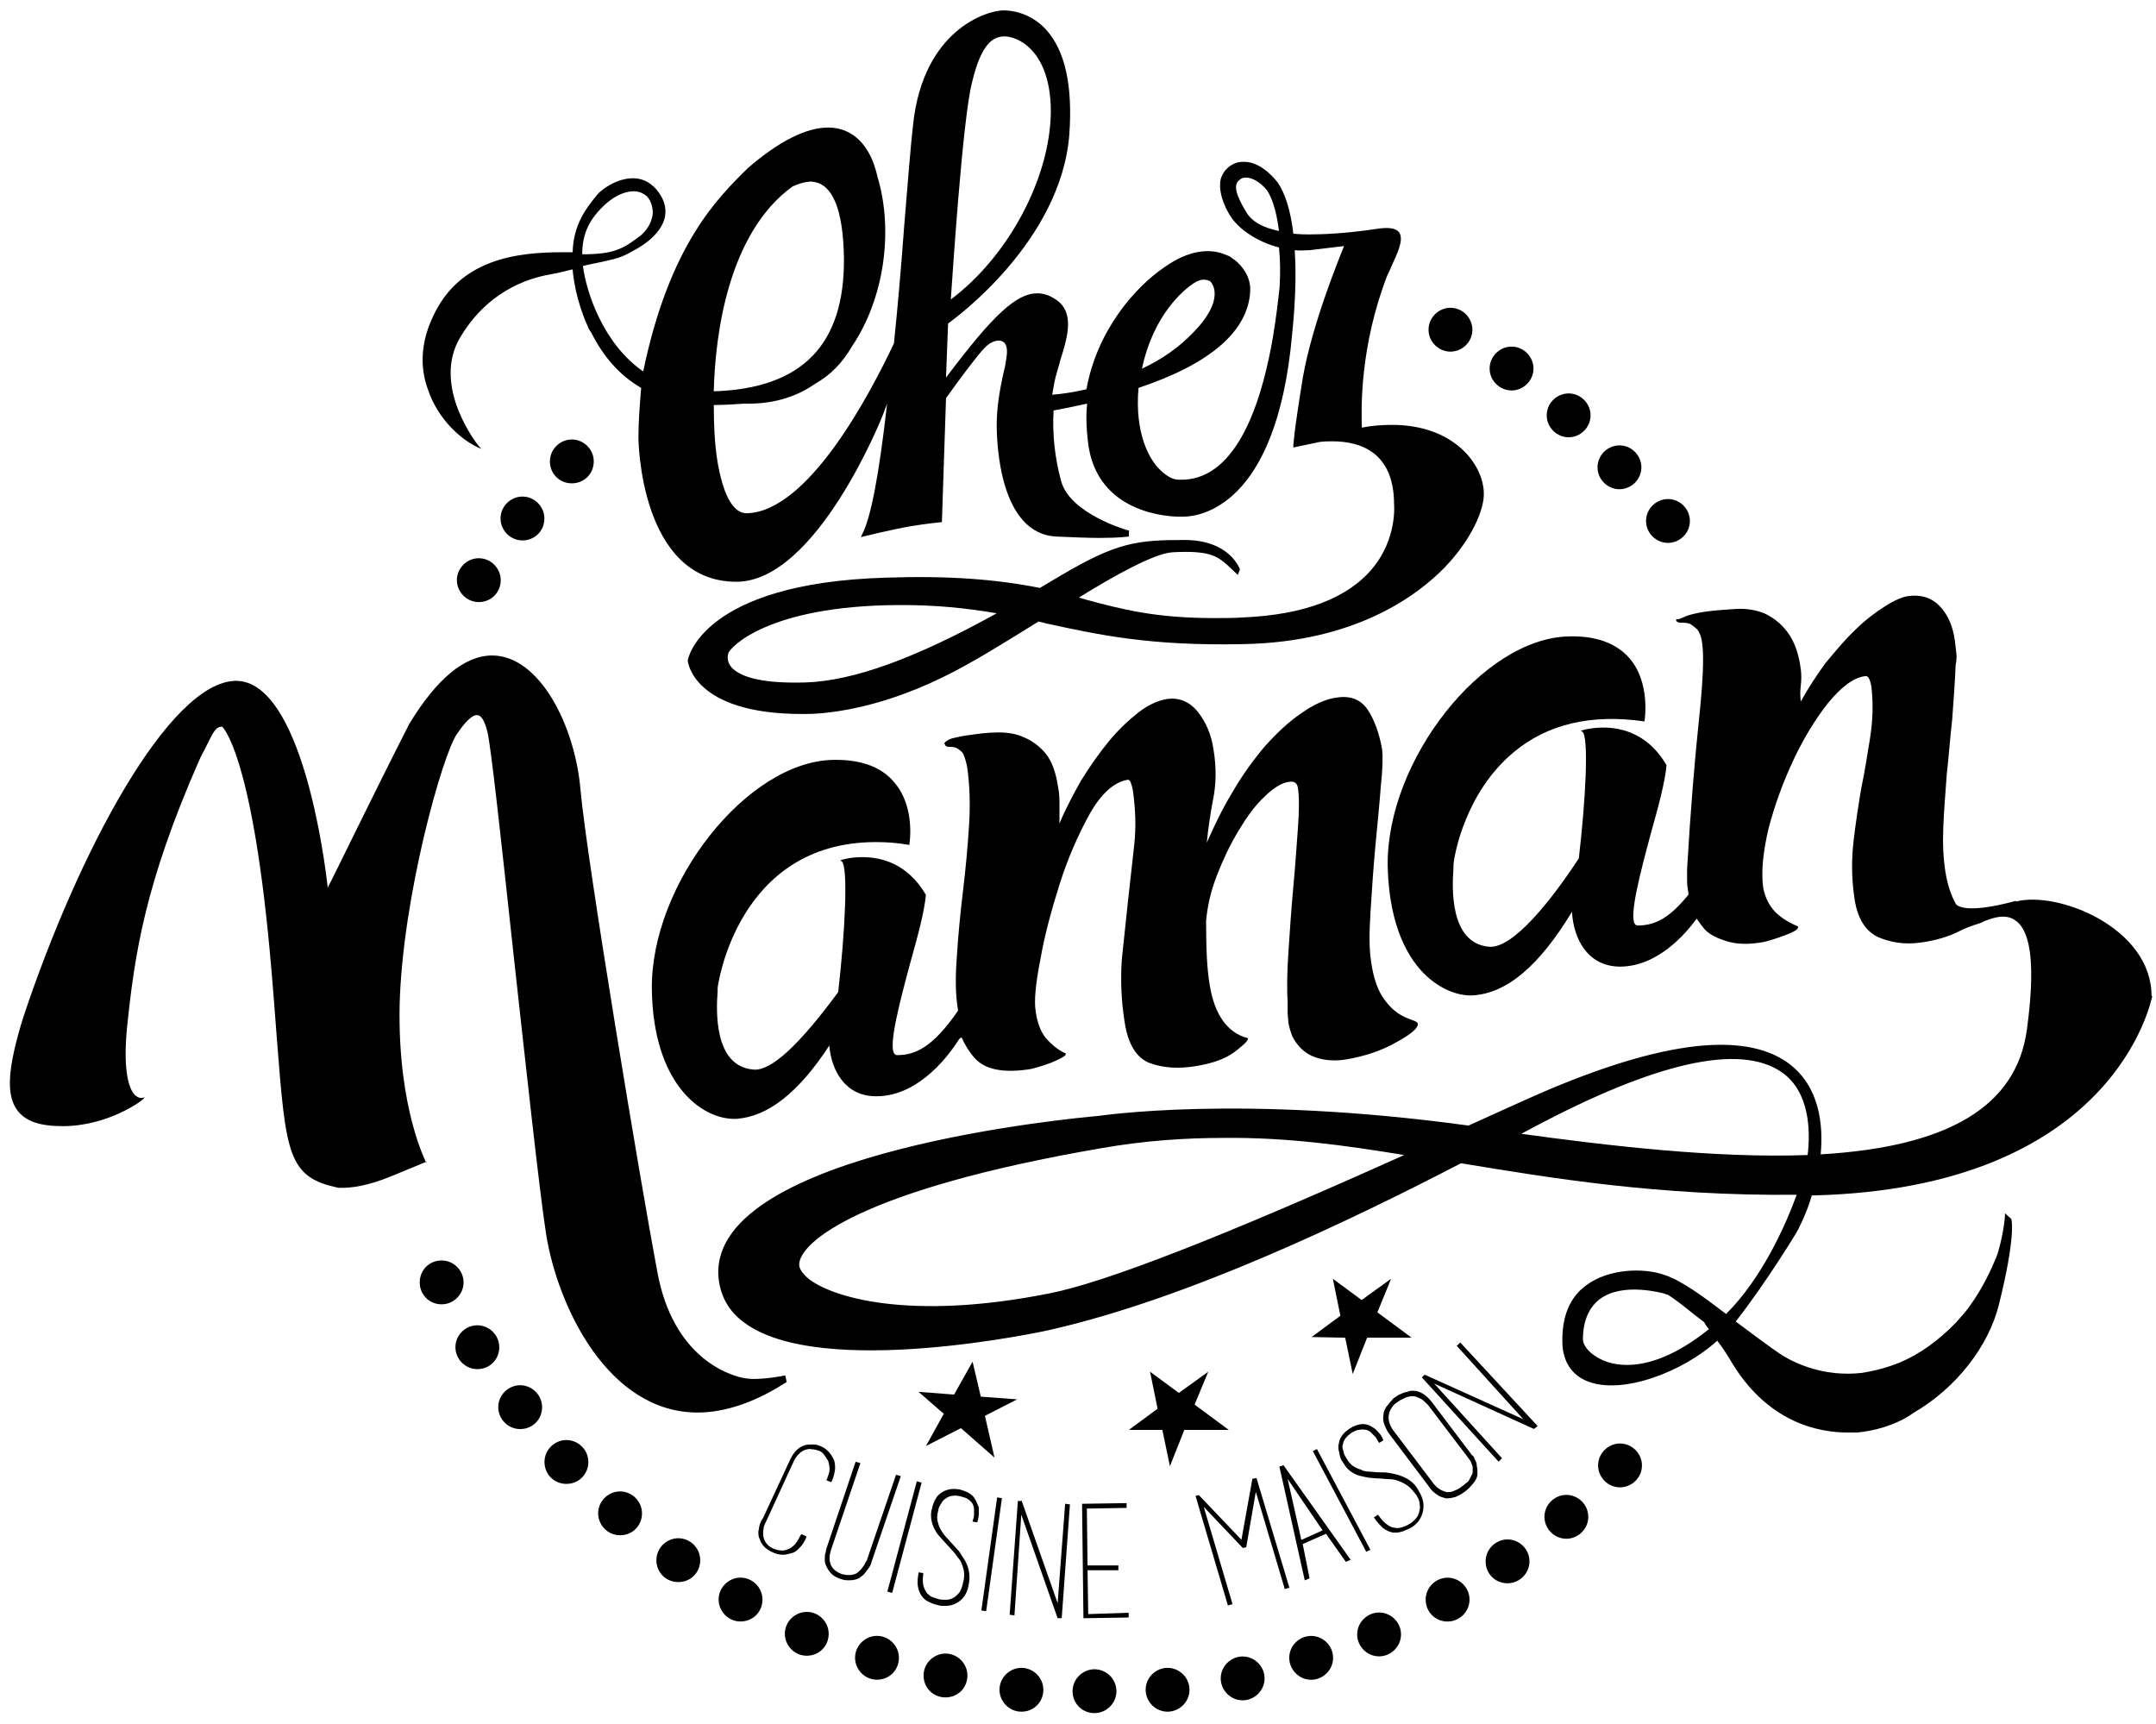 <?xml version="1.0" encoding="utf-8"?>
<!-- Generator: Adobe Illustrator 22.0.0, SVG Export Plug-In . SVG Version: 6.00 Build 0)  -->
<svg version="1.1"
	 id="svg2" xmlns:cc="http://creativecommons.org/ns#" xmlns:dc="http://purl.org/dc/elements/1.1/" xmlns:rdf="http://www.w3.org/1999/02/22-rdf-syntax-ns#" xmlns:svg="http://www.w3.org/2000/svg"
	 xmlns="http://www.w3.org/2000/svg" xmlns:xlink="http://www.w3.org/1999/xlink" x="0px" y="0px" viewBox="0 0 419.5 335.5"
	 style="enable-background:new 0 0 419.5 335.5;" xml:space="preserve">
<style type="text/css">
	.st0{clip-path:url(#SVGID_2_);}
</style>
<g id="g10" transform="matrix(1.333,0,0,-1.333,0,453.547)">
	<g id="g12">
		<g>
			<defs>
				<rect id="SVGID_1_" x="-68.2" y="-22.2" width="453.5" height="453.5"/>
			</defs>
			<clipPath id="SVGID_2_">
				<use xlink:href="#SVGID_1_"  style="overflow:visible;"/>
			</clipPath>
			<g id="g14" class="st0">
				<g id="g20" transform="translate(127.995,79.609)">
					<path id="path22" d="M-11.5,34.5c0.3,0.3,0.5,0.5,0.7,0.8c0.2,0.3,0.3,0.5,0.4,0.7c0.1,0.2,0.1,0.3,0.1,0.3l0,0.1l-0.7,0.3
						l-0.1-0.1c-0.2-0.3-0.3-0.6-0.5-0.9c-0.2-0.2-0.3-0.5-0.6-0.7c-0.2-0.2-0.5-0.4-0.8-0.5c-0.6-0.3-1.4-0.2-2.1,0.1
						c-0.7,0.3-1.2,0.8-1.4,1.5c-0.1,0.3-0.1,0.6-0.1,0.9c0,0.3,0.1,0.6,0.1,0.8c0.1,0.3,0.2,0.5,0.4,0.9l3.9,8.5
						c0.2,0.5,0.5,0.9,0.8,1.2c0.3,0.3,0.6,0.5,0.9,0.6c0.3,0.1,0.7,0.2,1,0.1c0.3,0,0.7-0.1,1-0.2c0.3-0.1,0.6-0.3,0.8-0.6
						c0.2-0.3,0.4-0.6,0.6-0.9c0.1-0.4,0.2-0.8,0.2-1.2c0-0.5-0.2-0.9-0.4-1.5l-0.1-0.1l0.7-0.3l0.1,0.1c0.3,0.6,0.4,1.2,0.5,1.8
						c0,0.6,0,1.1-0.3,1.6c-0.4,0.8-1,1.4-1.7,1.7c-0.4,0.2-0.8,0.3-1.2,0.3c-0.4,0-0.8,0-1.2-0.1c-1-0.3-1.7-1.1-2.2-2.2l-3.9-8.4
						c0,0-0.1-0.2-0.2-0.3c-0.1-0.2-0.2-0.4-0.3-0.7c-0.1-0.3-0.1-0.6-0.2-1c0-0.4,0-0.8,0.2-1.1c0.2-0.8,0.9-1.5,1.8-1.9
						c0.6-0.3,1.1-0.4,1.6-0.4c0.4,0,0.7,0.1,1.1,0.2C-12.1,34-11.8,34.2-11.5,34.5"/>
				</g>
				<g id="g24" transform="translate(137.79,76.186)">
					<path id="path26" d="M-11.5,34.5c0.2,0.3,0.4,0.5,0.6,0.8c0.1,0.2,0.3,0.5,0.3,0.7l4.3,12.6L-7,48.8l-4.2-12.3
						c0-0.1-0.1-0.3-0.2-0.4c-0.1-0.1-0.1-0.3-0.2-0.4c-0.1-0.2-0.3-0.4-0.5-0.7c-0.2-0.2-0.4-0.4-0.7-0.6c-0.6-0.3-1.3-0.3-2.1-0.1
						c-0.8,0.3-1.3,0.7-1.6,1.3c-0.1,0.3-0.2,0.6-0.2,0.9c0,0.3,0,0.6,0.1,0.9c0,0.1,0.1,0.3,0.1,0.4l4.3,12.7l-0.7,0.2l-4.2-12.5
						c-0.1-0.2-0.1-0.5-0.2-0.8c-0.1-0.3-0.1-0.6-0.1-1c0-0.4,0.1-0.7,0.3-1.1c0.4-0.8,1-1.4,2-1.7c0.5-0.2,0.9-0.2,1.3-0.2
						c0.5,0,1,0.1,1.4,0.3C-12,34-11.7,34.2-11.5,34.5"/>
				</g>
				<g id="g28" transform="translate(141.025,73.435)">
					<path id="path30" d="M-11.5,34.5l0.7-0.2l4.3,16.1l-0.7,0.2L-11.5,34.5z"/>
				</g>
				<g id="g32" transform="translate(153.873,86.842)">
					<path id="path34" d="M-11.5,34.5c-0.4,0.8-1.2,1.2-2.3,1.5c-1.1,0.2-2,0-2.7-0.5c-0.3-0.2-0.6-0.5-0.7-0.7
						c-0.2-0.3-0.3-0.5-0.4-0.8c-0.1-0.3-0.2-0.5-0.2-0.7l-0.1-0.3c-0.2-1,0-2,0.5-2.9c0.2-0.4,0.5-0.8,0.8-1.1
						c0.3-0.3,0.6-0.7,1-1.1c0.4-0.4,0.7-0.8,1-1.1c0.3-0.4,0.6-0.8,0.9-1.2c0.2-0.4,0.4-0.9,0.5-1.4c0.1-0.5,0.1-1.1-0.1-1.8
						c-0.1-0.6-0.3-1-0.5-1.4c-0.3-0.3-0.5-0.6-0.9-0.8c-0.3-0.2-0.7-0.3-1.1-0.3c-0.4,0-0.8,0-1.1,0.1c-0.3,0.1-0.6,0.2-0.9,0.3
						c-0.3,0.1-0.6,0.4-0.8,0.6c-0.2,0.3-0.4,0.7-0.5,1.1c-0.1,0.5-0.1,1,0,1.7l0,0.1l-0.7,0.1l0-0.1c-0.1-0.6-0.2-1.3-0.1-1.9
						c0.1-0.6,0.3-1.1,0.6-1.5c0.3-0.4,0.7-0.7,1.2-0.9c0.4-0.2,0.8-0.3,1.2-0.4c0.3-0.1,0.6-0.1,0.9-0.1c0.6,0,1.2,0.1,1.7,0.4
						c1,0.5,1.6,1.4,1.8,2.6c0.3,1.3,0.1,2.5-0.5,3.6c-0.3,0.5-0.6,0.9-0.9,1.4c-0.4,0.4-0.7,0.8-1.1,1.2c-0.3,0.3-0.6,0.7-0.9,1
						c-0.3,0.3-0.5,0.7-0.7,1c-0.2,0.4-0.3,0.7-0.4,1.1c-0.1,0.4-0.1,0.8,0,1.3c0.1,0.3,0.1,0.6,0.2,0.8c0.1,0.2,0.2,0.4,0.4,0.7
						c0.1,0.2,0.3,0.4,0.6,0.6c0.5,0.4,1.3,0.5,2.1,0.3c0.4-0.1,0.8-0.2,1.1-0.4c0.3-0.2,0.5-0.4,0.7-0.7c0.1-0.2,0.2-0.5,0.2-0.8
						c0-0.3,0-0.6,0-0.8c0-0.3-0.1-0.6-0.2-0.9l0-0.1l0.7-0.1l0,0.1c0,0,0,0.1,0.1,0.3c0,0.2,0.1,0.5,0.1,0.8c0,0.3,0,0.6,0,1
						C-11.2,33.8-11.3,34.2-11.5,34.5"/>
				</g>
				<g id="g36" transform="translate(157.048,87.178)">
					<path id="path38" d="M-11.5,34.5L-13.8,18l0.7-0.1l2.3,16.5L-11.5,34.5z"/>
				</g>
				<g id="g40" transform="translate(165.875,71.658)">
					<path id="path42" d="M-11.5,34.5c0,0,0,0.1,0,0.1l-5.2,14.8l0,0.1l-0.6,0l-1.2-16.6l0.7-0.1l1,14.7l5.3-15.1l0.6,0L-9.7,49
						l-0.7,0.1L-11.5,34.5z"/>
				</g>
				<g id="g44" transform="translate(170.345,70.15)">
					<path id="path46" d="M-11.5,34.5l-0.1,6.4l4.5,0l0,0.7l-4.5,0l-0.1,8.3l5.8,0.1l0,0.7l-6.5-0.1l0.2-16.7l6.6,0.1l0,0.7
						L-11.5,34.5z"/>
				</g>
				<g id="g48" transform="translate(194.307,89.901)">
					<path id="path50" d="M-11.5,34.5l-1.6-8.9l-6.2,6.5l-0.1,0v0l-0.4-0.1l4.7-15.9l0-0.1l0.7,0.2l-4.2,14.2l5.7-6l0.5,0.1l1.4,8.1
						l4.2-14.1l0-0.1l0.7,0.2l-4.8,16L-11.5,34.5z"/>
				</g>
				<g id="g52" transform="translate(204.552,82.374)">
					<path id="path54" d="M-11.5,34.5l-3.1-1.4l-2,8.9L-11.5,34.5z M-17.2,44l-0.3-0.1l0.1-0.1l0,0l0,0l0,0v0l0,0l0,0l-0.1,0.1
						l0-0.1l-0.1,0.1l-0.2-0.1l3.7-16.6l0.7,0.3l-1,5l3.4,1.5l2.9-4.1l0.7,0.3L-17.2,44L-17.2,44z"/>
				</g>
				<g id="g56" transform="translate(211.531,79.54)">
					<path id="path58" d="M-11.5,34.5l-7.8,14.7l-0.6-0.3l7.8-14.7L-11.5,34.5z"/>
				</g>
				<g id="g60" transform="translate(215.926,90.348)">
					<path id="path62" d="M-11.5,34.5c-0.5,0.2-1.1,0.3-1.6,0.4c-0.5,0.1-1.1,0.1-1.6,0.1c-0.5,0-0.9,0.1-1.4,0.1
						c-0.4,0-0.9,0.1-1.2,0.3c-0.4,0.1-0.8,0.3-1.1,0.5c-0.3,0.2-0.6,0.5-0.9,1c-0.2,0.3-0.3,0.5-0.4,0.7c-0.1,0.2-0.1,0.5-0.2,0.7
						c-0.1,0.3-0.1,0.6,0,0.8c0.1,0.7,0.6,1.2,1.3,1.7c0.4,0.2,0.7,0.4,1.1,0.4c0.3,0.1,0.7,0,1,0c0.3-0.1,0.5-0.2,0.7-0.4
						c0.2-0.2,0.4-0.4,0.6-0.6c0.2-0.2,0.3-0.5,0.5-0.8l0.1-0.1l0.5,0.3l0.1,0.1l-0.2,0.4c-0.1,0.2-0.2,0.4-0.4,0.6
						c-0.2,0.2-0.4,0.5-0.7,0.7c-0.3,0.2-0.6,0.4-0.9,0.5c-0.8,0.3-1.7,0.1-2.7-0.5c-0.9-0.6-1.5-1.3-1.6-2.2
						c-0.1-0.4-0.1-0.7,0-1.1c0.1-0.3,0.1-0.6,0.2-0.9c0.1-0.3,0.2-0.5,0.3-0.6l0.2-0.3c0.5-0.9,1.3-1.5,2.3-1.8
						c0.4-0.1,0.9-0.2,1.4-0.3c0.5,0,0.9-0.1,1.4-0.1c0.5,0,1-0.1,1.5-0.1c0.5,0,1-0.1,1.5-0.3c0.5-0.2,0.9-0.4,1.3-0.7
						c0.4-0.3,0.8-0.8,1.2-1.3c0.3-0.5,0.5-0.9,0.5-1.4c0.1-0.4,0-0.8-0.1-1.2c-0.1-0.4-0.3-0.7-0.6-1c-0.3-0.3-0.5-0.5-0.9-0.7
						c-0.3-0.2-0.6-0.3-0.9-0.4c-0.3-0.1-0.7-0.2-1.1-0.1c-0.4,0-0.8,0.2-1.2,0.5c-0.4,0.3-0.8,0.7-1.2,1.3l-0.1,0.1l-0.6-0.4
						l0.1-0.1c0.3-0.5,0.8-1,1.2-1.4c0.5-0.4,1-0.6,1.5-0.7c0.2,0,0.3,0,0.5,0h0c0.3,0,0.7,0.1,1,0.2c0.4,0.2,0.8,0.3,1.1,0.5
						c0.9,0.5,1.4,1.2,1.7,2.1c0.3,1,0.2,2.1-0.5,3.2C-9.3,33.3-10.3,34.1-11.5,34.5"/>
				</g>
				<g id="g64" transform="translate(226.461,90.85)">
					<path id="path66" d="M-11.5,34.5c0-0.2-0.1-0.3-0.2-0.5c-0.1-0.2-0.2-0.4-0.3-0.6c-0.1-0.2-0.3-0.4-0.5-0.5
						c-0.2-0.2-0.3-0.3-0.5-0.4c-0.3-0.3-0.7-0.5-1.2-0.7c-0.4-0.2-0.8-0.2-1.1-0.2c-0.3,0.1-0.6,0.2-0.8,0.3
						c-0.3,0.2-0.5,0.3-0.7,0.5c-0.2,0.2-0.4,0.4-0.6,0.7l-5.6,7.4c-0.4,0.5-0.6,1-0.7,1.4c-0.1,0.4-0.1,0.8,0,1.2
						c0.1,0.4,0.3,0.7,0.5,1c0.2,0.3,0.5,0.5,0.8,0.7c0.1,0.1,0.3,0.2,0.5,0.3c0.2,0.1,0.4,0.2,0.6,0.3c0.2,0.1,0.5,0.1,0.7,0.2
						c0.1,0,0.3,0,0.4,0c0.1,0,0.2,0,0.2,0c0.3-0.1,0.6-0.2,1-0.4c0.3-0.2,0.6-0.5,1-0.9l5.7-7.5c0.2-0.3,0.4-0.5,0.5-0.7
						c0.1-0.2,0.2-0.5,0.3-0.8C-11.5,35.1-11.5,34.8-11.5,34.5 M-11.2,36.4c-0.1,0.3-0.2,0.5-0.4,0.6l-5.9,7.8
						c-0.8,1-1.7,1.6-2.7,1.6c-0.2,0-0.4,0-0.7-0.1c-0.2-0.1-0.5-0.1-0.7-0.2c-0.2-0.1-0.5-0.2-0.7-0.3c-0.2-0.1-0.4-0.3-0.6-0.4
						c-0.2-0.1-0.3-0.3-0.5-0.5c-0.2-0.2-0.3-0.4-0.5-0.6c-0.2-0.2-0.3-0.4-0.4-0.6c-0.1-0.2-0.2-0.4-0.2-0.7
						c-0.1-0.5-0.1-1,0.1-1.5c0.2-0.5,0.4-1,0.8-1.5l5.8-7.7c0.1-0.2,0.3-0.4,0.5-0.6c0.2-0.2,0.5-0.4,0.8-0.6
						c0.3-0.2,0.7-0.3,1.1-0.4c0.1,0,0.2,0,0.3,0c0.3,0,0.7,0.1,1.1,0.2c0.5,0.2,1,0.5,1.4,0.8c0.4,0.3,0.8,0.7,1.2,1.2
						c0.4,0.5,0.6,0.9,0.6,1.4c0,0.4,0,0.8-0.1,1.1C-10.9,35.8-11,36.1-11.2,36.4"/>
				</g>
				<g id="g68" transform="translate(224.143,109.298)">
					<path id="path70" d="M-11.5,34.5l9.8-10.8c0,0-0.1,0-0.1,0.1l-14.4,6.5l-0.4-0.4l11.2-12.3l0.5,0.5l-9.9,10.9l14.5-6.6l0.1,0
						l0.5,0.4L-11,35L-11.5,34.5z"/>
				</g>
				<g id="g72" transform="translate(94.969,241.598)">
					<path id="path74" d="M-11.5,34.5c-1.7,0-3.2-1.4-3.2-3.2s1.4-3.2,3.2-3.2s3.2,1.4,3.2,3.2S-9.8,34.5-11.5,34.5"/>
				</g>
				<g id="g76" transform="translate(223.219,254.42)">
					<path id="path78" d="M-11.5,34.5c1.7,0,3.2,1.4,3.2,3.2c0,1.7-1.4,3.2-3.2,3.2c-1.7,0-3.2-1.4-3.2-3.2
						C-14.7,35.9-13.2,34.5-11.5,34.5"/>
				</g>
				<g id="g80" transform="translate(232.136,248.754)">
					<path id="path82" d="M-11.5,34.5c1.7,0,3.2,1.4,3.2,3.2c0,1.7-1.4,3.2-3.2,3.2c-1.7,0-3.2-1.4-3.2-3.2
						C-14.7,35.9-13.2,34.5-11.5,34.5"/>
				</g>
				<g id="g84" transform="translate(240.469,241.92)">
					<path id="path86" d="M-11.5,34.5c1.7,0,3.2,1.4,3.2,3.2c0,1.7-1.4,3.2-3.2,3.2c-1.7,0-3.2-1.4-3.2-3.2
						C-14.7,35.9-13.2,34.5-11.5,34.5"/>
				</g>
				<g id="g88" transform="translate(247.886,234.337)">
					<path id="path90" d="M-11.5,34.5c1.7,0,3.2,1.4,3.2,3.2c0,1.7-1.4,3.2-3.2,3.2c-1.7,0-3.2-1.4-3.2-3.2
						C-14.7,35.9-13.2,34.5-11.5,34.5"/>
				</g>
				<g id="g92" transform="translate(254.969,226.504)">
					<path id="path94" d="M-11.5,34.5c1.7,0,3.2,1.4,3.2,3.2c0,1.7-1.4,3.2-3.2,3.2c-1.7,0-3.2-1.4-3.2-3.2
						C-14.7,35.9-13.2,34.5-11.5,34.5"/>
				</g>
				<g id="g96" transform="translate(84.562,230.066)">
					<path id="path98" d="M-11.5,34.5c0-1.7,1.4-3.2,3.2-3.2s3.2,1.4,3.2,3.2c0,1.7-1.4,3.2-3.2,3.2S-11.5,36.2-11.5,34.5"/>
				</g>
				<g id="g100" transform="translate(78.188,221.066)">
					<path id="path102" d="M-11.5,34.5c0-1.7,1.4-3.2,3.2-3.2s3.2,1.4,3.2,3.2c0,1.7-1.4,3.2-3.2,3.2S-11.5,36.2-11.5,34.5"/>
				</g>
				<g id="g104" transform="translate(79.166,118.566)">
					<path id="path106" d="M-11.5,34.5c0,1.7-1.4,3.2-3.2,3.2s-3.2-1.4-3.2-3.2s1.4-3.2,3.2-3.2S-11.5,32.8-11.5,34.5"/>
				</g>
				<g id="g108" transform="translate(81.177,112.306)">
					<path id="path110" d="M-11.5,34.5c-1.7,0-3.2-1.4-3.2-3.2c0-1.7,1.4-3.2,3.2-3.2s3.2,1.4,3.2,3.2C-8.3,33.1-9.8,34.5-11.5,34.5
						"/>
				</g>
				<g id="g112" transform="translate(94.177,95.556)">
					<path id="path114" d="M-11.5,34.5c-1.7,0-3.2-1.4-3.2-3.2s1.4-3.2,3.2-3.2s3.2,1.4,3.2,3.2S-9.8,34.5-11.5,34.5"/>
				</g>
				<g id="g116" transform="translate(102.01,88.056)">
					<path id="path118" d="M-11.5,34.5c-1.7,0-3.2-1.4-3.2-3.2c0-1.7,1.4-3.2,3.2-3.2s3.2,1.4,3.2,3.2C-8.3,33.1-9.8,34.5-11.5,34.5
						"/>
				</g>
				<g id="g120" transform="translate(119.594,75.473)">
					<path id="path122" d="M-11.5,34.5c-1.7,0-3.2-1.4-3.2-3.2c0-1.7,1.4-3.2,3.2-3.2s3.2,1.4,3.2,3.2C-8.3,33.1-9.8,34.5-11.5,34.5
						"/>
				</g>
				<g id="g124" transform="translate(129.26,70.473)">
					<path id="path126" d="M-11.5,34.5c-1.7,0-3.2-1.4-3.2-3.2c0-1.7,1.4-3.2,3.2-3.2s3.2,1.4,3.2,3.2C-8.3,33.1-9.8,34.5-11.5,34.5
						"/>
				</g>
				<g id="g128" transform="translate(139.51,66.973)">
					<path id="path130" d="M-11.5,34.5c-1.7,0-3.2-1.4-3.2-3.2c0-1.7,1.4-3.2,3.2-3.2s3.2,1.4,3.2,3.2C-8.3,33.1-9.8,34.5-11.5,34.5
						"/>
				</g>
				<g id="g132" transform="translate(149.51,64.39)">
					<path id="path134" d="M-11.5,34.5c-1.7,0-3.2-1.4-3.2-3.2s1.4-3.2,3.2-3.2s3.2,1.4,3.2,3.2C-8.3,33.1-9.8,34.5-11.5,34.5"/>
				</g>
				<g id="g136" transform="translate(160.594,62.306)">
					<path id="path138" d="M-11.5,34.5c-1.7,0-3.2-1.4-3.2-3.2c0-1.7,1.4-3.2,3.2-3.2s3.2,1.4,3.2,3.2C-8.3,33.1-9.8,34.5-11.5,34.5
						"/>
				</g>
				<g id="g140" transform="translate(171.261,62.098)">
					<path id="path142" d="M-11.5,34.5c-1.7,0-3.2-1.4-3.2-3.2s1.4-3.2,3.2-3.2c1.7,0,3.2,1.4,3.2,3.2C-8.3,33.1-9.8,34.5-11.5,34.5
						"/>
				</g>
				<g id="g144" transform="translate(181.927,62.306)">
					<path id="path146" d="M-11.5,34.5c-1.7,0-3.2-1.4-3.2-3.2c0-1.7,1.4-3.2,3.2-3.2c1.7,0,3.2,1.4,3.2,3.2
						C-8.3,33.1-9.8,34.5-11.5,34.5"/>
				</g>
				<g id="g148" transform="translate(192.886,63.966)">
					<path id="path150" d="M-11.5,34.5c-1.7,0-3.2-1.4-3.2-3.2c0-1.7,1.4-3.2,3.2-3.2c1.7,0,3.2,1.4,3.2,3.2
						C-8.3,33.1-9.8,34.5-11.5,34.5"/>
				</g>
				<g id="g152" transform="translate(202.886,66.966)">
					<path id="path154" d="M-11.5,34.5c-1.7,0-3.2-1.4-3.2-3.2c0-1.7,1.4-3.2,3.2-3.2c1.7,0,3.2,1.4,3.2,3.2
						C-8.3,33.1-9.8,34.5-11.5,34.5"/>
				</g>
				<g id="g156" transform="translate(212.802,70.383)">
					<path id="path158" d="M-11.5,34.5c-1.7,0-3.2-1.4-3.2-3.2c0-1.7,1.4-3.2,3.2-3.2c1.7,0,3.2,1.4,3.2,3.2
						C-8.3,33.1-9.8,34.5-11.5,34.5"/>
				</g>
				<g id="g160" transform="translate(222.802,75.466)">
					<path id="path162" d="M-11.5,34.5c-1.7,0-3.2-1.4-3.2-3.2s1.4-3.2,3.2-3.2c1.7,0,3.2,1.4,3.2,3.2S-9.8,34.5-11.5,34.5"/>
				</g>
				<g id="g164" transform="translate(231.552,81.049)">
					<path id="path166" d="M-11.5,34.5c-1.7,0-3.2-1.4-3.2-3.2s1.4-3.2,3.2-3.2c1.7,0,3.2,1.4,3.2,3.2S-9.8,34.5-11.5,34.5"/>
				</g>
				<g id="g168" transform="translate(240.136,87.549)">
					<path id="path170" d="M-11.5,34.5c-1.7,0-3.2-1.4-3.2-3.2c0-1.7,1.4-3.2,3.2-3.2c1.7,0,3.2,1.4,3.2,3.2
						C-8.3,33.1-9.8,34.5-11.5,34.5"/>
				</g>
				<g id="g172" transform="translate(247.969,95.049)">
					<path id="path174" d="M-11.5,34.5c-1.7,0-3.2-1.4-3.2-3.2c0-1.7,1.4-3.2,3.2-3.2c1.7,0,3.2,1.4,3.2,3.2
						C-8.3,33.1-9.8,34.5-11.5,34.5"/>
				</g>
				<g id="g176" transform="translate(110.51,81.223)">
					<path id="path178" d="M-11.5,34.5c-1.7,0-3.2-1.4-3.2-3.2s1.4-3.2,3.2-3.2s3.2,1.4,3.2,3.2S-9.8,34.5-11.5,34.5"/>
				</g>
				<g id="g180" transform="translate(87.427,103.556)">
					<path id="path182" d="M-11.5,34.5c-1.7,0-3.2-1.4-3.2-3.2c0-1.7,1.4-3.2,3.2-3.2s3.2,1.4,3.2,3.2C-8.3,33.1-9.8,34.5-11.5,34.5
						"/>
				</g>
				<g id="g184" transform="translate(73.734,135.971)">
					<path id="path186" d="M-11.5,34.5c0,0.1-4.2,7.9-3.9,23.1C-15,73.4-9.1,94.3-7,97.2c0.9,1.3,2,2.7,2.9,2.7
						c0.6,0,1.1-0.8,1.5-2.4c0.5-1.8,2.1-16.6,3.8-32.3C3,48.9,5,30.4,6,24C7.7,13.6,15-1.9,28.1-1.9c4,0,8.4,1.5,12.9,4.4l0.1,0
						l-0.2,1l-0.1,0c0,0-2.4-0.5-4.5-0.5c-0.7,0-1.3,0.1-1.8,0.2c-1.7,0.4-10,2.8-12.3,15.5C19.8,31.4,11.9,78.8,11,89
						c-0.8,9.4-6,19.6-12.9,19.6c-4,0-8.1-3.4-12.1-10c-5.6-11-10.8-21.8-11.9-23.9c-0.4,3.9-3.8,30.2-13.4,30.2
						c-9.7-0.1-23-24.9-31.1-49.3c-2.2-7.2-2.5-11.1-0.8-13.4c1.2-1.6,3.3-2.3,6.6-2.3c6.7,0,11.7,3.8,11.7,3.9l0.3,0.3l-0.5-0.1
						c-0.2,0-0.6,0.1-1,0.5c-0.8,0.9-1.7,3.4-1.1,9.7c1.1,10.7,2.6,21,10.5,39c0.3,0.7,0.6,1.2,0.9,1.8c1.1,2.2,1.5,3.2,2.4,3.2
						c0.1,0,0.1,0,0.1,0c0,0,4.2-3.6,6.9-32.3c0.5-5.3,0.8-9.7,1.1-13.5c1.3-16.6,1.6-20,9-21.5c0,0,0.2,0,0.6,0
						c1.1,0,3.5,0.2,7.1,1.7l5.1,2.1L-11.5,34.5z"/>
				</g>
				<g id="g188" transform="translate(212.248,182.134)">
					<path id="path190" d="M-11.5,34.5c0.3,3.2,0.6,6.1,0.8,8.8c0.3,2.7,0.3,4.5,0.2,5.4c-0.4,2.3-1.1,4.3-2.1,5.8
						c-1,1.5-2.5,2.1-4.5,1.8c-1.6-0.2-3.4-1-5.2-2.3c-1.8-1.2-3.6-2.9-5.3-4.8c-1.7-2-3.3-4.2-4.8-6.8c-1.4-2.3-2.6-4.8-3.7-7.3
						c0.2,2,0.5,4.1,0.9,6.2c0.5,2.4,0.5,4.9,0.1,7.3c-0.3,2.2-1.1,4.1-2.3,5.6c-1.2,1.5-2.7,2.1-4.4,1.9c-1.4-0.2-2.9-0.9-4.3-2
						c-1.4-1.1-2.9-2.5-4.3-4.2c-1.4-1.7-2.8-3.7-4.1-5.8c-1.1-2-2.2-4-3.1-6.2c0,1,0,1.9,0,2.6c0,0.9,0,1.8-0.2,2.7
						c-0.3,2.1-0.9,3.8-1.8,4.9c-0.9,1.1-2,1.9-3.2,2.4c-1.1,0.5-2.3,0.7-3.6,0.7l-0.3,0c-1.4,0-2.8-0.2-4.2-0.4
						c-0.9-0.1-1.6-0.3-2.1-0.4c-0.5-0.1-0.9-0.3-1-0.4c-0.2-0.1-0.4-0.3-0.4-0.4c0,0,0-0.2,0.1-0.1c0-0.3,0.2-0.4,0.6-0.4
						c0.2,0,0.5,0,0.9-0.1c0.3-0.1,0.7-0.4,1-0.7c0.3-0.4,0.5-1.1,0.7-2c0.4-2.6,0.5-5.6,0.3-8.7c-0.2-3.1-0.5-6.4-0.9-9.7
						c-0.4-3.3-0.7-6.5-0.9-9.7c-0.2-2.7-0.2-5.3,0.2-7.6c-3.7-5.4-6.3-6.5-8.9-6.5c-0.2,0-0.3,0.1-0.4,0.2
						c-0.9,1.2,0.8,7.6,2.3,13.2c1.1,3.9,2.1,7.6,2.3,10c-2.7,4.6-6.5,5.5-9.3,5.5c-1.8,0-3-0.4-3-0.4l-0.2-0.1l0.2-0.1
						c1-0.7,0.5-10.4-0.5-19.1C-95.5,5.7-99.7,1.7-102.3,2c-5.8,0.5-5.4,8.7-5.2,11.4l0,0.5c0,0.2,2.8,21.3,23.1,21.3
						c1.5,0,3.1-0.1,4.8-0.4l0.1,0l0,0.1c0,0.1,0.9,5.4-2.2,9c-1.8,2.2-4.7,3.3-8.5,3.3l-0.4,0c-12.6-0.2-26.7-18.1-26.5-33.5
						c0.2-13.9,7.3-18.9,12-18.9c0.1,0,0.2,0,0.3,0c4.6,0.3,9.1,3.8,13.6,10.7c0.3-3.6,2.3-7.4,6.8-7.4l0.1,0c6.5,0,11,6.7,11.9,8.1
						c0.1,0.2,0.3,0.4,0.5,0.5c0.5-1.1,1.1-2.1,1.9-3c1.5-1.7,4.1-2.2,7.7-1.7c0.9,0.1,2.1,0.5,3.5,1c1.9,0.8,2.2,1.1,2.1,1.3l0,0.1
						l-0.1,0c-1.1,0.5-2,1.3-2.8,2.2c-0.8,1-1.3,2.4-1.5,4.1c-0.2,1.3,0,3.8,0.7,7.3c0.6,3.5,1.6,7.2,2.8,11
						c1.2,3.8,2.7,7.2,4.4,10.3c1.7,3,3.6,4.7,5.6,5c0.3,0,0.5-0.5,0.7-1.5c0.4-2.7,0.5-5.5,0.2-8.1c-0.3-2.7-0.6-5.4-0.9-8.1
						c-0.3-2.8-0.6-5.6-0.9-8.5c-0.2-2.9-0.1-6,0.4-9.1c0.5-3.4,1.8-5.4,3.8-6.1c2-0.7,4.2-0.8,6.6-0.4c2.5,0.4,4.4,1.1,5.7,2.1
						c1.7,1.3,1.9,1.7,1.9,1.9l0,0.1l-0.1,0c-2.9,0.8-4.8,3.4-5.5,7.9c-0.4,2.4-0.5,5.5-0.5,9.2c0.2,2.2,0.7,4.4,1.6,6.7
						c0.9,2.3,1.9,4.4,3.1,6.4c1.2,2,2.4,3.7,3.8,5c1.3,1.3,2.6,2.1,3.7,2.2c0.7,0.1,1.1-0.2,1.2-0.9c0.2-1.2,0.2-3.2,0-5.9
						c-0.2-2.7-0.4-5.7-0.7-8.9c-0.3-3.3-0.5-6.4-0.7-9.4c-0.2-3-0.2-5.4-0.1-7.1c0-0.6,0-1.1,0-1.5c0-0.4,0.1-0.9,0.1-1.4
						c0.1-0.6,0.3-1.3,0.6-2.1c0.8-1.5,1.9-2.5,3.3-3c1.4-0.5,3-0.6,4.7-0.3C-12.8,4-10.5,4.8-8.4,6c2.2,1.2,3.2,2.1,3.1,2.7
						c0,0.1-0.1,0.3-1,0.6c-0.6,0.2-1.3,0.5-2,1c-0.7,0.5-1.5,1.3-2.2,2.4c-0.7,1.1-1.3,2.8-1.6,5c-0.3,1.8-0.3,4.2-0.1,7.3
						C-12,28.1-11.8,31.3-11.5,34.5"/>
				</g>
				<g id="g192" transform="translate(260.955,111.755)">
					<path id="path194" d="M-11.5,34.5c-8.3-6.7-13.7-5.4-15.6-4.5c-1.8,0.8-2.8,2.1-2.8,3c0,2.7,0.9,4.7,2.5,5.9
						c3.4,2.5,9.2,0.8,9.3,0.8c0.2-0.1,0.3-0.1,0.6-0.2c1.3-0.8,2.6-1.9,4-3l1.3-1C-12,35.1-11.8,34.8-11.5,34.5 M-56,59.9
						c-26.2-11.8-43.6-18.6-51.8-20.2c-20.6-4.1-31.9-0.5-35.2,2.2c-0.8,0.7-1.3,1.4-1.3,2c0,3.3,9.2,11,44.1,17
						c6.3,1.1,12.2,1.5,17.9,1.5C-73.1,62.5-64.5,61.3-56,59.9 M2.9,59.9c-13.6-0.5-29.4,1.4-41.8,3.1l1.5,0.8
						C-19.2,73.5-7,76.2-0.9,72C3.3,69.1,3.3,63.2,2.9,59.9 M3.5,54C48,55,53.1,82.8,53.2,83.1l-0.1,0c0,10-13.7,15.4-19.8,13.8
						l0,0.1c-8.1-2.2-8.8-0.4-8.8-0.4c-0.7,1.3-1.2,2.8-1.5,4.7c-0.3,1.9-0.4,4.1-0.3,6.5c0.1,2.3,0.3,4.9,0.5,7.6
						c0.3,2.7,0.5,5.4,0.8,8.1c0.2,2.7,0.4,5.4,0.5,7.9c0.1,0.6,0.2,1.2,0.1,1.8l-0.2,1.7c-0.3,2.3-1.1,4-2.3,5.2
						c-1.2,1.2-2.7,1.6-4.4,1.4c-0.9-0.1-2.1-0.6-3.5-1.5c-1.4-0.9-2.9-2-4.3-3.4c-1.5-1.4-2.9-3.1-4.4-4.9
						c-1.3-1.8-2.5-3.6-3.6-5.6c-0.1,0.8-0.1,1.5,0,2.3c0.1,0.9,0.1,1.7,0,2.4c-0.3,2.4-1,4.2-2,5.5c-1,1.3-2.1,2.1-3.4,2.7
						c-1.3,0.5-2.7,0.7-4.2,0.6c-1.5-0.1-3-0.2-4.4-0.4c-1.2-0.2-2.3-0.4-3.1-0.8c-0.4-0.2-0.7-0.3-1-0.3l-0.1,0l0-0.1
						c0-0.2,0.2-0.4,0.7-0.4c0.3,0,0.7,0,1.1-0.1c0.4-0.1,0.7-0.4,1.2-0.8c0.4-0.4,0.7-1.2,0.8-2.1c0.3-2,0.1-5.9-0.5-11.5
						c-0.6-5.7-1.2-12.9-1.7-21.5c0-0.2,0-0.6,0-1.2c0-0.6,0-1.1,0.1-1.6c0-0.2,0.1-0.5,0.1-0.7l0-0.2c-2.6-3.2-4.7-4.5-7.4-4.5
						c-0.2,0-0.3,0.1-0.4,0.2c-0.9,1.2,0.8,7.6,2.3,13.2c1.1,3.9,2.1,7.6,2.3,10c-4.4,7.6-12.2,5.1-12.3,5.1l-0.2-0.1l0.2-0.1
						c1-0.7,0.5-9.9-0.5-18.5c-4-6.1-9.6-13.2-13.1-12.9c-5.8,0.5-5.4,8.7-5.2,11.4l0,0.5c0.1,1.6,1.8,10.7,8.8,16.5
						c4.9,4.1,11.3,5.6,19,4.5l0.1,0l0,0.1c0,0.1,0.9,5.5-2.2,9.1c-1.9,2.2-4.9,3.3-8.8,3.2c-12.6-0.2-26.7-18.1-26.5-33.5
						c0.2-9.1,3.2-13.8,5.7-16.1c2.4-2.2,5-2.9,6.7-2.8c5,0.3,9.7,4.3,14.5,12.2c0.2-3.7,2.1-7.9,6.9-8c0,0,0.1,0,0.1,0
						c5.5,0,9.6,4.8,11.2,7c0.4-0.6,0.8-1.1,1.2-1.6c0.8-0.8,1.9-1.3,3.2-1.7c1.3-0.4,2.9-0.5,4.8-0.2c0.9,0.1,2.1,0.5,3.5,1
						c1.9,0.7,2.1,1,2.1,1.3l0,0.1l-0.1,0c-1.6,0.7-2.8,1.5-3.6,2.5c-0.8,1-1.2,2.1-1.4,3.2c-0.3,2.3,0,5.2,0.8,8.6
						c0.9,3.4,2.1,6.7,3.6,9.9c1.5,3.2,3.2,6,5.1,8.4c1.9,2.3,3.7,3.7,5.4,3.9c0.4,0.1,0.7-0.4,0.9-1.5c0.3-2.6,0.2-5.1-0.2-7.6
						c-0.4-2.5-0.8-5-1.3-7.4c-0.4-2.4-0.8-5-1.1-7.6c-0.3-2.6-0.3-5.3,0.1-8.1c0.4-3.1,1.6-5,3.5-5.9c1.9-0.8,3.9-1.1,6.1-0.8
						c2.3,0.3,4.3,0.9,6,1.8c0.6,0.3,1.4,0.6,2,0.8c0.7,0.2,1.2,0.4,1.3,0.5c1.5,0.6,3.4,1.2,4.8,0c2.2-1.7,2.7-7,1.5-15.8
						C33.4,67.1,23.6,61.1,4.8,60c0.4,4.2-0.1,9.9-4.7,13.3c-6.7,4.9-19.6,3.1-38.3-5.3c-1.1-0.5-2.9-1.3-5.1-2.3l-3.3-1.5
						c-33.6,4.6-53.9,1.4-54.1,1.4c-2.3-0.2-56.4-5-55.4-23.3c0.2-2.8,1.4-5.1,3.7-6.8c11.2-8.5,44.5-1.2,44.8-1.1
						c20.2,4.6,43.9,16,59.9,24.3c12.8-2.1,28.7-4.8,49-4.6C-0.3,49.7-3.7,42-9,36.7c-3.3,2.5-6.5,4.9-9,5.7
						c-3.1,1.1-8.2,0.9-11.4-1.5c-2.5-1.8-3.6-4.7-3.5-8.5c0.1-2.7,1.4-4.6,3.6-5.5c5.1-2.1,14.1,1.4,19,5.9C-9.6,31.9-9,31-8.4,30
						c5.3-9.1,12.8-10.6,17.1-10.6c0.1,0,0.3,0,0.4,0c0.1,0,0.1,0,0.2,0l0.1,0c0.2,0,0.5,0,0.7,0c0.3,0,0.6,0.1,0.9,0.1
						c2.8,0.4,5.5,1.4,7.4,2.8c6.2,3.6,10.9,9.7,12.4,15.7c2.5,10,1.9,12.5,1.8,12.6l-0.9,0.8l0-0.3c0,0-0.1-2.4-1.1-5.7
						c-0.1-0.1-0.1-0.3-0.2-0.5c-0.6-1.4-1.8-4.3-4.1-7.4c-0.6-0.8-1.2-1.4-1.7-2c-2.6-2.7-5.4-4.7-8.3-5.9
						c-1.7-0.7-3.6-1.2-5.5-1.5c-5.4-0.6-9.5,1.3-11.5,2.5C-3,32.1-5.4,34-7.6,35.6c4.4,5.6,9.1,13.3,9.1,13.4
						C2.3,50.6,3,52.2,3.5,54"/>
				</g>
				<g id="g196" transform="translate(154.664,101.891)">
					<path id="path198" d="M-11.5,34.5l-1.2,5.1l-2.7-4.8l-5.2,0.4l3.7-3.2l-2.6-4.7l5.1,2.6l4.9-4.3l-1.4,6.1l4.7,2.4L-11.5,34.5z"
						/>
				</g>
				<g id="g200" transform="translate(181.168,97.03)">
					<path id="path202" d="M-11.5,34.5l1.1-5.3l2.1,5.3l6.5,0l-5,3.7l2,4.8l-4.3-3.1l-4.2,3.1l1.1-5.4l-4.2-3.1L-11.5,34.5z"/>
				</g>
				<g id="g204" transform="translate(207.852,110.492)">
					<path id="path206" d="M-11.5,34.5l1.1-5.3l2.1,5.3l6.5,0l-5,3.7l2,4.9l-4.3-3.1l-4.2,3.1l1.1-5.4l-4.2-3.1L-11.5,34.5z"/>
				</g>
				<g id="g208" transform="translate(185.787,264.43)">
					<path id="path210" d="M-11.5,34.5c0.5,0.3,0.9,0.5,1.4,0.5c0.5,0,0.9-0.2,0.9-0.2c0.3-0.2,2.4-2.6-2.4-7.5
						c-2-2.1-4.5-3.9-7.5-5.3C-17.4,30-12.9,33.6-11.5,34.5 M-40.3-13.7c-11.9-6.6-21-9.9-28-10.1c-7.1-0.2-9.7,1.1-10.7,2.2
						c-0.7,0.8-0.6,1.6-0.5,1.9c0,0.1,0,0.1,0,0.1c0.2,0.9,5.8,7,24.8,7.1l0.6,0C-49.3-12.5-45-12.9-40.3-13.7 M-3.9,44.9
						c-2,3.3-1.6,4.2-0.9,4.7c0.2,0.2,0.5,0.3,0.9,0.3c0.9,0,2.1-0.7,3-1.8c0.6-0.8,1.4-2.7,1.8-6C-1.5,42.6-3.1,43.5-3.9,44.9
						 M-47,32.1c0.2,2.8,1.7,26.3,3.1,31.7c1.4,5.9,3.2,6.7,4.8,6.7c0.7,0,2.4-0.4,3.8-1.9c1.3-1.3,2.9-4,2.9-9.1
						C-32.5,49.8-38.6,38.4-47,32.1 M-70.1,48.6c1.1,0.5,2,0.7,2.6,0.7v0.1c0,0,0,0,0,0l0.1-0.1c3.1-0.1,4.7-4,4.8-11.2
						c0.1-12.6-6.1-19-19-19.4C-81.4,27-79.5,41.8-70.1,48.6 M-100.8,38.7c0,3.1,1.1,5.3,3.6,7.5c1.3,1.1,2.7,1.7,3.9,1.7
						c0.8,0,1.4-0.3,1.9-0.7c0.5-0.5,0.9-1.4,0.9-2.5c-0.1-1.1-0.6-2.2-1.7-3.2C-94.8,39.5-96.1,38.7-100.8,38.7 M-116,10.5l0.5-0.2
						l-0.4,0.4c-0.1,0.1-7,8.7-2.7,15.9c4.5,7.5,11.1,8.8,13.3,9.2c1.2,0.2,2.2,0.5,3.1,0.7c0.1-1.4,0.6-4.8,2.2-8.3
						c0,0,0.1-0.4,0.5-0.9c1.8-3.6,4.2-6.3,7.3-8.1c-0.2-2.5-0.4-4.9-0.4-7.3c0-0.2,0.2-21,14.3-21C-66.6-9.1-57,15-56.9,15.3
						l0.6,1.6C-57.5,6.3-58.7,0.1-60-2.3l-0.1-0.3l0.3,0.1c0,0,4.5,1.1,6.9,1.5c2.4,0.4,4.5,0.6,4.5,0.6l0.1,0l0.6,18.1
						c2,2.8,4.6,6.3,5.6,7.3c1,1.1,2.3,1.4,2.9,0.8c0.4-0.4,0.5-1.2,0.3-2.3c-0.1-0.9-0.3-1.7-0.5-2.5c-0.5-2.4-0.9-4.7-0.9-7.2
						c0-2.6,0.4-15.9,8.7-16.3c2.4-0.1,4.5-0.2,6.3-0.2c3.1,0,4.1,0.2,4.2,0.2l0.1,0v0.9l-0.1,0c-0.1,0-8.5,2.4-9.8,7.2
						c-0.9,3.3-1.3,6.8-1.1,10.3c1.7,0.3,3.4,0.7,4.9,1c-0.2-1.9-0.1-3.6,0.1-5.4C-25.9,0.7-14.9,0.4-13.6,0.4l0.1,0
						c0,0,0.2,0,0.4,0c2.3,0,13.6,1.3,15.9,26.4c0,0.3,0.8,6.5,0.4,12.5c0.7-0.1,1.5,0,2.2,0l5,0.6c-0.6-1.5-4.6-11.2-6-19.1
						C3,12.2,3,10.8,3,10.7v-0.2l3.8,0.8c0.7,0.1,1.3,0.1,1.9,0.1c4.1,0,9-1.6,9-9.2c0,0,0.5-5-3.2-9.4c-3.6-4.3-9.9-6.7-18.7-7.1
						c-1.5-0.1-3-0.1-4.4-0.1c-8.6,0-13.5,1.3-18.7,2.7l-1,0.3C-22.8-8-17.3-5-14.7-4.8c5.3,0.3,6.5-0.5,8-1.8l1.6-1.5l0.3,0.8
						c0,0-1.4,4.3-8.1,4.3c-7,0-9.9-0.4-17.9-5.1l-3.2-1.9c-6.5,1.3-13.5,1.8-22.5,1.5c-26.9-0.8-28.9-11.9-28.9-12.1
						c0-0.1,0.7-7.8,16.7-7.8c0,0,0.2,0,0.5,0c2.2,0,10,0.4,20.3,5.5c4.1,2,9.2,5.2,13.7,8l1.2-0.3c7.4-1.6,15-3.3,28.7-3
						C12.2-17.9,21.2-11,25.1-7c4,4.2,5.8,8.5,5.7,10.9c-0.1,4.1-4.3,9.9-13.4,9.9c-1.4,0-2.9-0.1-4.4-0.4
						c-0.1,2.8-0.3,11.8,3.7,22.2c0.2,0.4,0.4,0.8,0.6,1.3c0.9,2,1.8,3.8,1.2,4.9c-0.4,0.7-1.5,0.9-3.4,0.6
						c-4.7-0.7-7.9-0.8-9.9-0.8c-0.3,0-1.1,0-2.2,0.1c-0.4,3.4-1.2,5.9-2.3,7.5c-0.1,0.1-2.2,3-4.9,3c-0.6,0-1.2-0.1-1.7-0.4
						c-0.9-0.5-1.4-1.2-1.7-2.1c-0.5-2.2,1-4.9,1.6-5.7c1.1-1.6,3.7-3.5,6.9-4.3C1.1,37.8,1.1,36,1,34c-0.2-1.9-0.5-4.5-1-7.5
						c-0.1-0.4-0.1-0.7-0.2-1.1c-1.7-9.1-5.4-20-13.6-19.6c-0.9,0-2,0.7-3,1.8c-1.1,1.2-3.4,4.8-2.8,11.6c10.5,3.5,16,8.3,16.3,14.1
						l0,0.1c0.1,1.9-1.1,3.6-2.3,4.5l0,0c0,0-0.2,0.1-0.4,0.3c-0.3,0.2-0.5,0.3-0.8,0.4c-2.5,1.1-5.6,0.6-8.9-1.7
						c-4.6-3.1-10-9.5-11.5-17.9c-2.1-0.5-3.8-0.7-5-0.8c0.1,0.6,0.2,1.1,0.3,1.7c0.2,1.1,0.6,2.2,0.9,3.4c1.1,3.5,2.2,7.2-1,9
						c-0.8,0.5-1.6,0.7-2.4,0.7c-3,0-6.4-3.1-13.3-12.3l0.3,7.9c1,0.7,16.5,12,17.7,27.6c0.5,7.1-0.6,12.2-3.4,15.3
						c-2.4,2.6-5.3,2.8-6.2,2.8c-2.4,0-11.7-2.8-13.2-16.6c-0.4-3.5-0.8-8.8-1.3-14.8c-0.4-5.4-0.9-11.4-1.5-17.2
						c-3.5-7.4-12.5-24.6-21.5-24.8c-3.9,0-4.6,10.3-4.6,10.4c0,0-0.2,2.1-0.2,5.4c1.5,0,3,0.1,4.4,0.2c3.9-0.1,7.4,0.8,10.4,2.9
						c2.3,1.3,4,3.1,5.4,5.5c4.6,6.8,6.1,16.7,3.7,24.7c-1,4.6-3.6,7.2-7.2,7.2c-3.2,0-7.2-2-11.7-5.9c-4.6-4.5-11.5-11.4-15.3-29.7
						c-5.8,4-8.3,11.5-8.8,15.4c0.9,0.2,1.8,0.4,2.8,0.6c2.2,0.5,2.8,0.6,4.7,1.7c2.6,1.4,4.2,3.2,4.5,5c0.2,1.3-0.2,2.6-1.3,3.9
						c-0.9,1-2,1.6-3.4,1.6c-2.4,0-4.7-1.7-5.3-2.5c-0.1-0.1-0.2-0.3-0.4-0.5c-1-1.3-3-3.7-3.1-7.8l-1.5,0c-6.7,0-14.9-1-18.8-9.2
						c-1.8-3.7-2.1-7.4-0.8-10.9C-121.8,14.5-118.4,11.6-116,10.5"/>
				</g>
			</g>
		</g>
	</g>
</g>
</svg>
